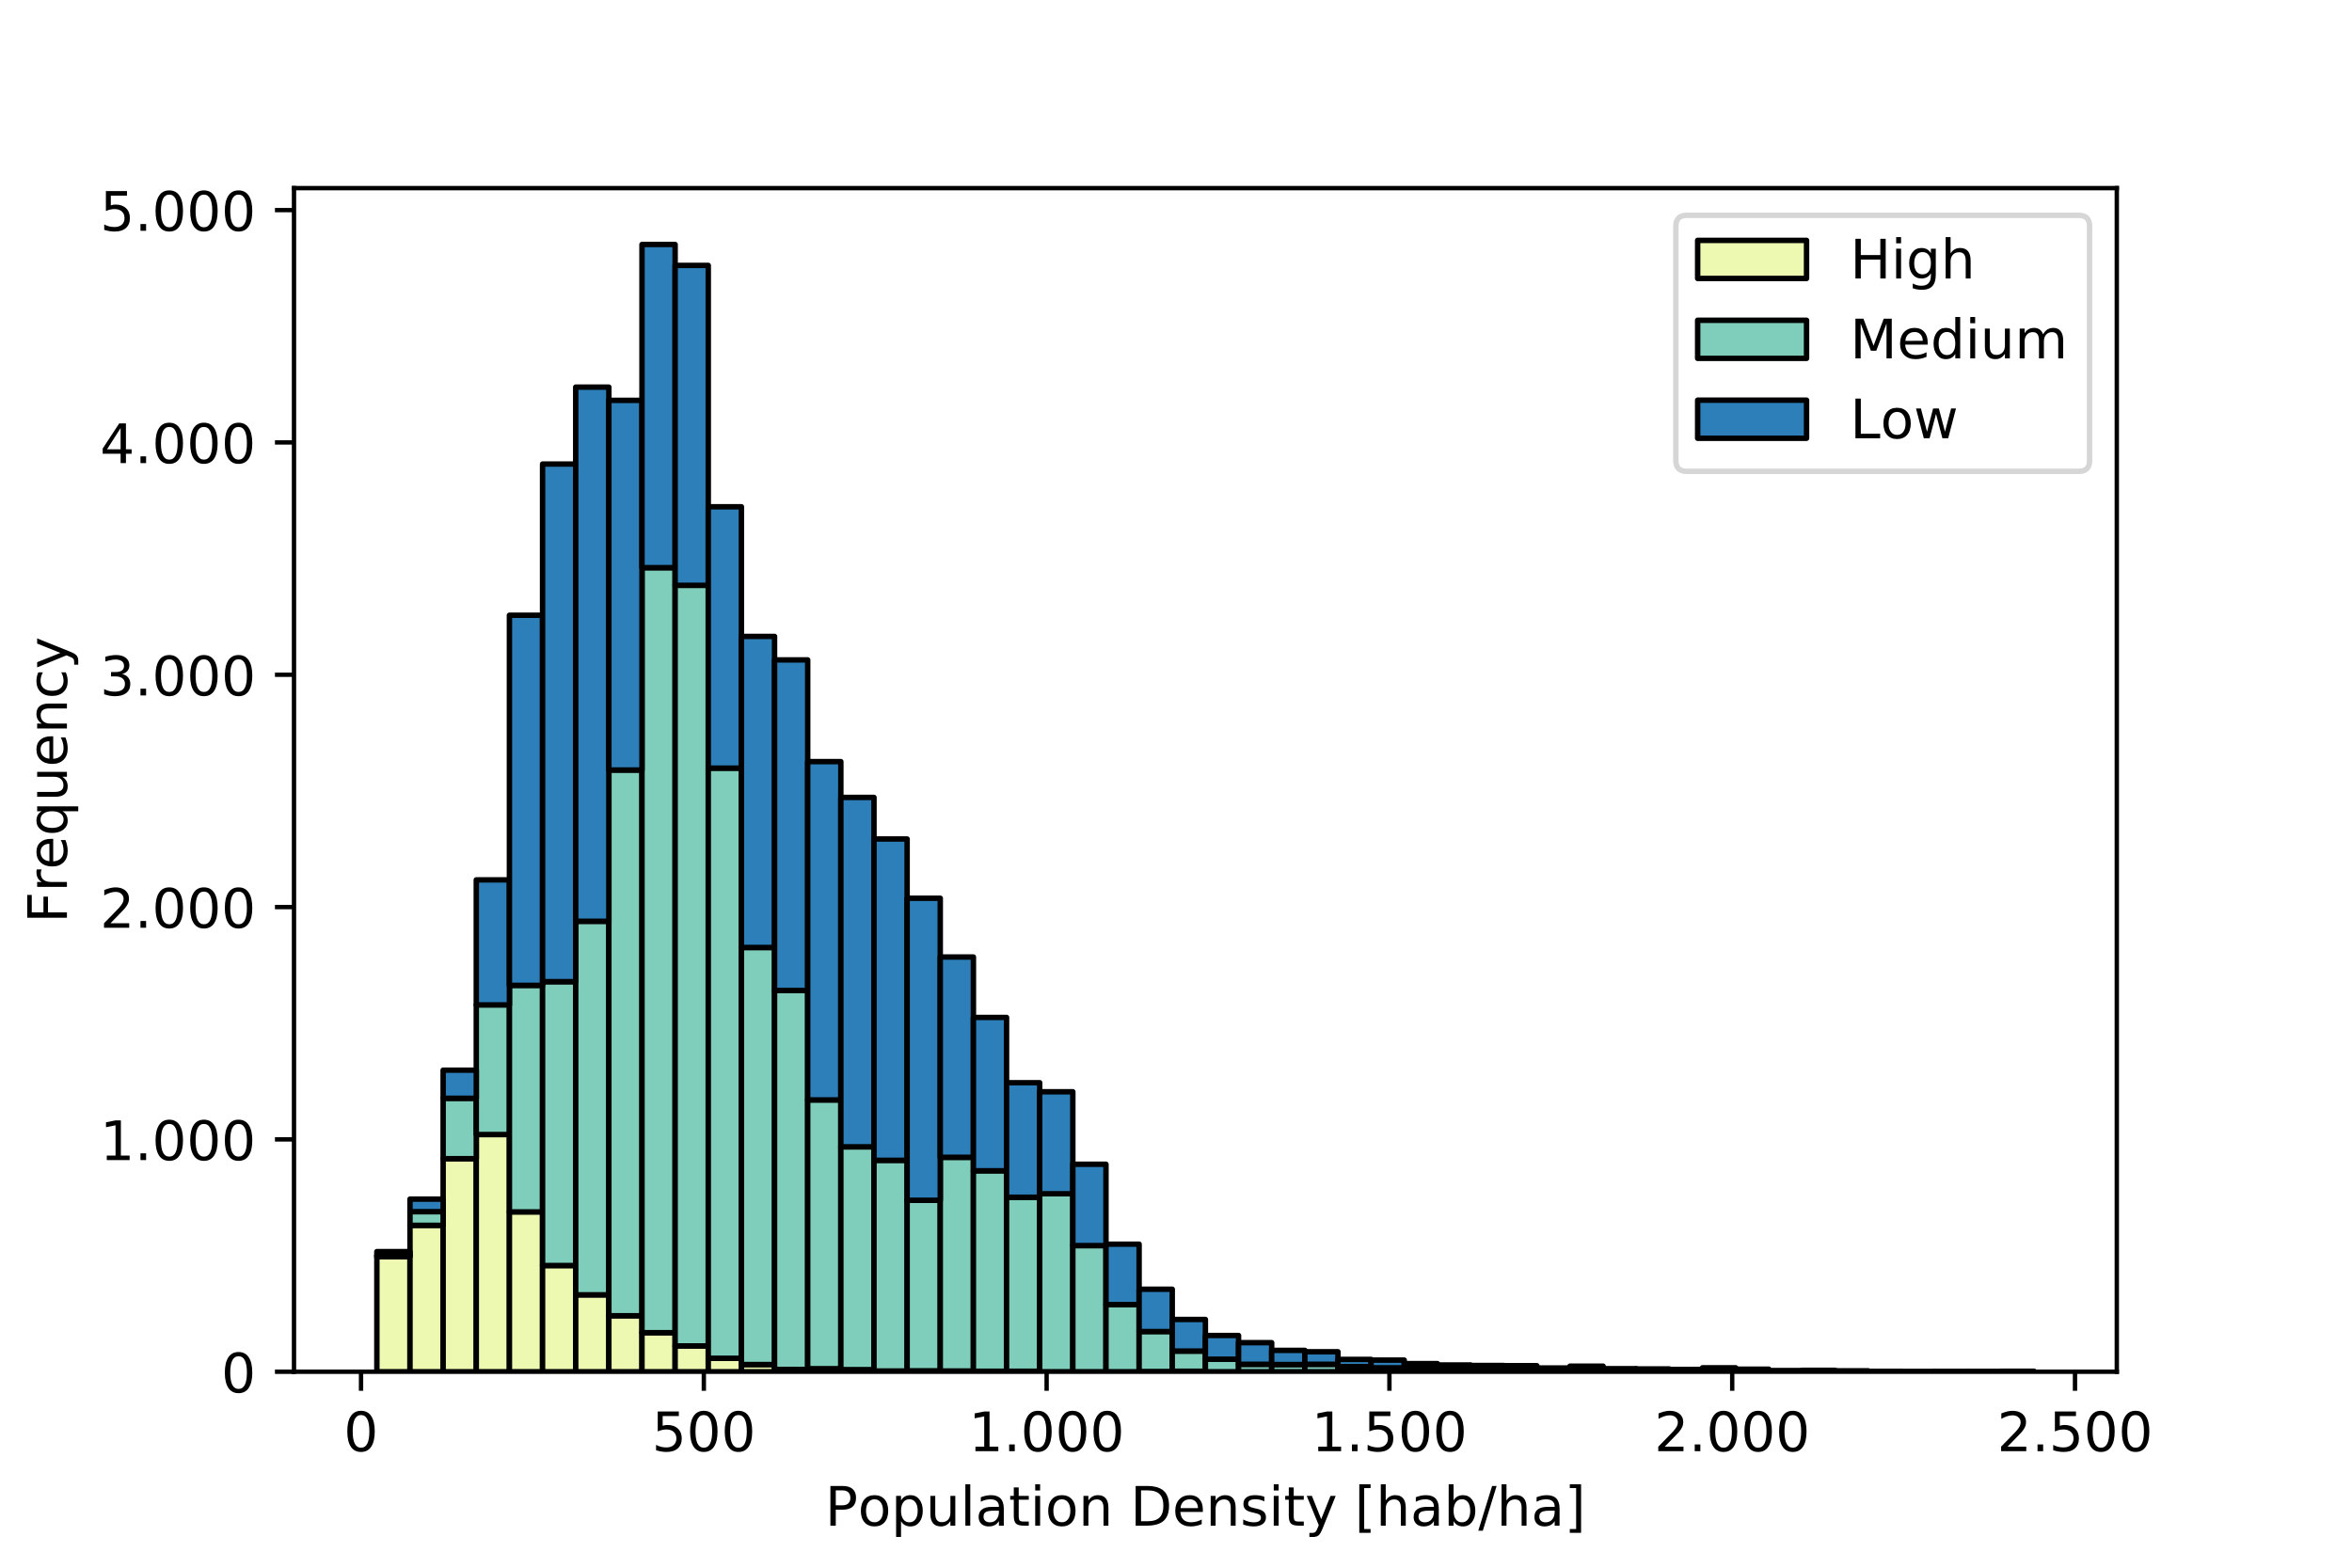 <?xml version="1.0" encoding="utf-8" standalone="no"?>
<!DOCTYPE svg PUBLIC "-//W3C//DTD SVG 1.1//EN"
  "http://www.w3.org/Graphics/SVG/1.1/DTD/svg11.dtd">
<!-- Created with matplotlib (https://matplotlib.org/) -->
<svg height="288pt" version="1.1" viewBox="0 0 432 288" width="432pt" xmlns="http://www.w3.org/2000/svg" xmlns:xlink="http://www.w3.org/1999/xlink">
 <defs>
  <style type="text/css">
*{stroke-linecap:butt;stroke-linejoin:round;}
  </style>
 </defs>
 <g id="figure_1">
  <g id="patch_1">
   <path d="M 0 288 
L 432 288 
L 432 0 
L 0 0 
z
" style="fill:#ffffff;"/>
  </g>
  <g id="axes_1">
   <g id="patch_2">
    <path d="M 54 252 
L 388.8 252 
L 388.8 34.56 
L 54 34.56 
z
" style="fill:#ffffff;"/>
   </g>
   <g id="patch_3">
    <path clip-path="url(#p8cfc60fbd0)" d="M 69.218 252 
L 75.305 252 
L 75.305 230.873 
L 69.218 230.873 
z
" style="fill:#edf8b1;stroke:#000000;stroke-linejoin:miter;"/>
   </g>
   <g id="patch_4">
    <path clip-path="url(#p8cfc60fbd0)" d="M 75.305 252 
L 81.393 252 
L 81.393 225.111 
L 75.305 225.111 
z
" style="fill:#edf8b1;stroke:#000000;stroke-linejoin:miter;"/>
   </g>
   <g id="patch_5">
    <path clip-path="url(#p8cfc60fbd0)" d="M 81.393 252 
L 87.48 252 
L 87.48 212.862 
L 81.393 212.862 
z
" style="fill:#edf8b1;stroke:#000000;stroke-linejoin:miter;"/>
   </g>
   <g id="patch_6">
    <path clip-path="url(#p8cfc60fbd0)" d="M 87.48 252 
L 93.567 252 
L 93.567 208.423 
L 87.48 208.423 
z
" style="fill:#edf8b1;stroke:#000000;stroke-linejoin:miter;"/>
   </g>
   <g id="patch_7">
    <path clip-path="url(#p8cfc60fbd0)" d="M 93.567 252 
L 99.655 252 
L 99.655 222.636 
L 93.567 222.636 
z
" style="fill:#edf8b1;stroke:#000000;stroke-linejoin:miter;"/>
   </g>
   <g id="patch_8">
    <path clip-path="url(#p8cfc60fbd0)" d="M 99.655 252 
L 105.742 252 
L 105.742 232.495 
L 99.655 232.495 
z
" style="fill:#edf8b1;stroke:#000000;stroke-linejoin:miter;"/>
   </g>
   <g id="patch_9">
    <path clip-path="url(#p8cfc60fbd0)" d="M 105.742 252 
L 111.829 252 
L 111.829 237.873 
L 105.742 237.873 
z
" style="fill:#edf8b1;stroke:#000000;stroke-linejoin:miter;"/>
   </g>
   <g id="patch_10">
    <path clip-path="url(#p8cfc60fbd0)" d="M 111.829 252 
L 117.916 252 
L 117.916 241.714 
L 111.829 241.714 
z
" style="fill:#edf8b1;stroke:#000000;stroke-linejoin:miter;"/>
   </g>
   <g id="patch_11">
    <path clip-path="url(#p8cfc60fbd0)" d="M 117.916 252 
L 124.004 252 
L 124.004 244.83 
L 117.916 244.83 
z
" style="fill:#edf8b1;stroke:#000000;stroke-linejoin:miter;"/>
   </g>
   <g id="patch_12">
    <path clip-path="url(#p8cfc60fbd0)" d="M 124.004 252 
L 130.091 252 
L 130.091 247.262 
L 124.004 247.262 
z
" style="fill:#edf8b1;stroke:#000000;stroke-linejoin:miter;"/>
   </g>
   <g id="patch_13">
    <path clip-path="url(#p8cfc60fbd0)" d="M 130.091 252 
L 136.178 252 
L 136.178 249.525 
L 130.091 249.525 
z
" style="fill:#edf8b1;stroke:#000000;stroke-linejoin:miter;"/>
   </g>
   <g id="patch_14">
    <path clip-path="url(#p8cfc60fbd0)" d="M 136.178 252 
L 142.265 252 
L 142.265 250.677 
L 136.178 250.677 
z
" style="fill:#edf8b1;stroke:#000000;stroke-linejoin:miter;"/>
   </g>
   <g id="patch_15">
    <path clip-path="url(#p8cfc60fbd0)" d="M 142.265 252 
L 148.353 252 
L 148.353 251.573 
L 142.265 251.573 
z
" style="fill:#edf8b1;stroke:#000000;stroke-linejoin:miter;"/>
   </g>
   <g id="patch_16">
    <path clip-path="url(#p8cfc60fbd0)" d="M 148.353 252 
L 154.44 252 
L 154.44 251.445 
L 148.353 251.445 
z
" style="fill:#edf8b1;stroke:#000000;stroke-linejoin:miter;"/>
   </g>
   <g id="patch_17">
    <path clip-path="url(#p8cfc60fbd0)" d="M 154.44 252 
L 160.527 252 
L 160.527 251.616 
L 154.44 251.616 
z
" style="fill:#edf8b1;stroke:#000000;stroke-linejoin:miter;"/>
   </g>
   <g id="patch_18">
    <path clip-path="url(#p8cfc60fbd0)" d="M 160.527 252 
L 166.615 252 
L 166.615 251.872 
L 160.527 251.872 
z
" style="fill:#edf8b1;stroke:#000000;stroke-linejoin:miter;"/>
   </g>
   <g id="patch_19">
    <path clip-path="url(#p8cfc60fbd0)" d="M 166.615 252 
L 172.702 252 
L 172.702 251.829 
L 166.615 251.829 
z
" style="fill:#edf8b1;stroke:#000000;stroke-linejoin:miter;"/>
   </g>
   <g id="patch_20">
    <path clip-path="url(#p8cfc60fbd0)" d="M 172.702 252 
L 178.789 252 
L 178.789 251.872 
L 172.702 251.872 
z
" style="fill:#edf8b1;stroke:#000000;stroke-linejoin:miter;"/>
   </g>
   <g id="patch_21">
    <path clip-path="url(#p8cfc60fbd0)" d="M 178.789 252 
L 184.876 252 
L 184.876 251.915 
L 178.789 251.915 
z
" style="fill:#edf8b1;stroke:#000000;stroke-linejoin:miter;"/>
   </g>
   <g id="patch_22">
    <path clip-path="url(#p8cfc60fbd0)" d="M 184.876 252 
L 190.964 252 
L 190.964 251.915 
L 184.876 251.915 
z
" style="fill:#edf8b1;stroke:#000000;stroke-linejoin:miter;"/>
   </g>
   <g id="patch_23">
    <path clip-path="url(#p8cfc60fbd0)" d="M 190.964 252 
L 197.051 252 
L 197.051 252 
L 190.964 252 
z
" style="fill:#edf8b1;stroke:#000000;stroke-linejoin:miter;"/>
   </g>
   <g id="patch_24">
    <path clip-path="url(#p8cfc60fbd0)" d="M 197.051 252 
L 203.138 252 
L 203.138 252 
L 197.051 252 
z
" style="fill:#edf8b1;stroke:#000000;stroke-linejoin:miter;"/>
   </g>
   <g id="patch_25">
    <path clip-path="url(#p8cfc60fbd0)" d="M 203.138 252 
L 209.225 252 
L 209.225 252 
L 203.138 252 
z
" style="fill:#edf8b1;stroke:#000000;stroke-linejoin:miter;"/>
   </g>
   <g id="patch_26">
    <path clip-path="url(#p8cfc60fbd0)" d="M 209.225 252 
L 215.313 252 
L 215.313 251.957 
L 209.225 251.957 
z
" style="fill:#edf8b1;stroke:#000000;stroke-linejoin:miter;"/>
   </g>
   <g id="patch_27">
    <path clip-path="url(#p8cfc60fbd0)" d="M 215.313 252 
L 221.4 252 
L 221.4 251.915 
L 215.313 251.915 
z
" style="fill:#edf8b1;stroke:#000000;stroke-linejoin:miter;"/>
   </g>
   <g id="patch_28">
    <path clip-path="url(#p8cfc60fbd0)" d="M 221.4 252 
L 227.487 252 
L 227.487 252 
L 221.4 252 
z
" style="fill:#edf8b1;stroke:#000000;stroke-linejoin:miter;"/>
   </g>
   <g id="patch_29">
    <path clip-path="url(#p8cfc60fbd0)" d="M 227.487 252 
L 233.575 252 
L 233.575 252 
L 227.487 252 
z
" style="fill:#edf8b1;stroke:#000000;stroke-linejoin:miter;"/>
   </g>
   <g id="patch_30">
    <path clip-path="url(#p8cfc60fbd0)" d="M 233.575 252 
L 239.662 252 
L 239.662 252 
L 233.575 252 
z
" style="fill:#edf8b1;stroke:#000000;stroke-linejoin:miter;"/>
   </g>
   <g id="patch_31">
    <path clip-path="url(#p8cfc60fbd0)" d="M 239.662 252 
L 245.749 252 
L 245.749 252 
L 239.662 252 
z
" style="fill:#edf8b1;stroke:#000000;stroke-linejoin:miter;"/>
   </g>
   <g id="patch_32">
    <path clip-path="url(#p8cfc60fbd0)" d="M 245.749 252 
L 251.836 252 
L 251.836 252 
L 245.749 252 
z
" style="fill:#edf8b1;stroke:#000000;stroke-linejoin:miter;"/>
   </g>
   <g id="patch_33">
    <path clip-path="url(#p8cfc60fbd0)" d="M 251.836 252 
L 257.924 252 
L 257.924 252 
L 251.836 252 
z
" style="fill:#edf8b1;stroke:#000000;stroke-linejoin:miter;"/>
   </g>
   <g id="patch_34">
    <path clip-path="url(#p8cfc60fbd0)" d="M 257.924 252 
L 264.011 252 
L 264.011 252 
L 257.924 252 
z
" style="fill:#edf8b1;stroke:#000000;stroke-linejoin:miter;"/>
   </g>
   <g id="patch_35">
    <path clip-path="url(#p8cfc60fbd0)" d="M 264.011 252 
L 270.098 252 
L 270.098 252 
L 264.011 252 
z
" style="fill:#edf8b1;stroke:#000000;stroke-linejoin:miter;"/>
   </g>
   <g id="patch_36">
    <path clip-path="url(#p8cfc60fbd0)" d="M 270.098 252 
L 276.185 252 
L 276.185 252 
L 270.098 252 
z
" style="fill:#edf8b1;stroke:#000000;stroke-linejoin:miter;"/>
   </g>
   <g id="patch_37">
    <path clip-path="url(#p8cfc60fbd0)" d="M 276.185 252 
L 282.273 252 
L 282.273 252 
L 276.185 252 
z
" style="fill:#edf8b1;stroke:#000000;stroke-linejoin:miter;"/>
   </g>
   <g id="patch_38">
    <path clip-path="url(#p8cfc60fbd0)" d="M 282.273 252 
L 288.36 252 
L 288.36 252 
L 282.273 252 
z
" style="fill:#edf8b1;stroke:#000000;stroke-linejoin:miter;"/>
   </g>
   <g id="patch_39">
    <path clip-path="url(#p8cfc60fbd0)" d="M 288.36 252 
L 294.447 252 
L 294.447 252 
L 288.36 252 
z
" style="fill:#edf8b1;stroke:#000000;stroke-linejoin:miter;"/>
   </g>
   <g id="patch_40">
    <path clip-path="url(#p8cfc60fbd0)" d="M 294.447 252 
L 300.535 252 
L 300.535 252 
L 294.447 252 
z
" style="fill:#edf8b1;stroke:#000000;stroke-linejoin:miter;"/>
   </g>
   <g id="patch_41">
    <path clip-path="url(#p8cfc60fbd0)" d="M 300.535 252 
L 306.622 252 
L 306.622 252 
L 300.535 252 
z
" style="fill:#edf8b1;stroke:#000000;stroke-linejoin:miter;"/>
   </g>
   <g id="patch_42">
    <path clip-path="url(#p8cfc60fbd0)" d="M 306.622 252 
L 312.709 252 
L 312.709 252 
L 306.622 252 
z
" style="fill:#edf8b1;stroke:#000000;stroke-linejoin:miter;"/>
   </g>
   <g id="patch_43">
    <path clip-path="url(#p8cfc60fbd0)" d="M 312.709 252 
L 318.796 252 
L 318.796 252 
L 312.709 252 
z
" style="fill:#edf8b1;stroke:#000000;stroke-linejoin:miter;"/>
   </g>
   <g id="patch_44">
    <path clip-path="url(#p8cfc60fbd0)" d="M 318.796 252 
L 324.884 252 
L 324.884 252 
L 318.796 252 
z
" style="fill:#edf8b1;stroke:#000000;stroke-linejoin:miter;"/>
   </g>
   <g id="patch_45">
    <path clip-path="url(#p8cfc60fbd0)" d="M 324.884 252 
L 330.971 252 
L 330.971 252 
L 324.884 252 
z
" style="fill:#edf8b1;stroke:#000000;stroke-linejoin:miter;"/>
   </g>
   <g id="patch_46">
    <path clip-path="url(#p8cfc60fbd0)" d="M 330.971 252 
L 337.058 252 
L 337.058 252 
L 330.971 252 
z
" style="fill:#edf8b1;stroke:#000000;stroke-linejoin:miter;"/>
   </g>
   <g id="patch_47">
    <path clip-path="url(#p8cfc60fbd0)" d="M 337.058 252 
L 343.145 252 
L 343.145 252 
L 337.058 252 
z
" style="fill:#edf8b1;stroke:#000000;stroke-linejoin:miter;"/>
   </g>
   <g id="patch_48">
    <path clip-path="url(#p8cfc60fbd0)" d="M 343.145 252 
L 349.233 252 
L 349.233 252 
L 343.145 252 
z
" style="fill:#edf8b1;stroke:#000000;stroke-linejoin:miter;"/>
   </g>
   <g id="patch_49">
    <path clip-path="url(#p8cfc60fbd0)" d="M 349.233 252 
L 355.32 252 
L 355.32 252 
L 349.233 252 
z
" style="fill:#edf8b1;stroke:#000000;stroke-linejoin:miter;"/>
   </g>
   <g id="patch_50">
    <path clip-path="url(#p8cfc60fbd0)" d="M 355.32 252 
L 361.407 252 
L 361.407 252 
L 355.32 252 
z
" style="fill:#edf8b1;stroke:#000000;stroke-linejoin:miter;"/>
   </g>
   <g id="patch_51">
    <path clip-path="url(#p8cfc60fbd0)" d="M 361.407 252 
L 367.495 252 
L 367.495 252 
L 361.407 252 
z
" style="fill:#edf8b1;stroke:#000000;stroke-linejoin:miter;"/>
   </g>
   <g id="patch_52">
    <path clip-path="url(#p8cfc60fbd0)" d="M 367.495 252 
L 373.582 252 
L 373.582 252 
L 367.495 252 
z
" style="fill:#edf8b1;stroke:#000000;stroke-linejoin:miter;"/>
   </g>
   <g id="patch_53">
    <path clip-path="url(#p8cfc60fbd0)" d="M 69.218 230.873 
L 75.305 230.873 
L 75.305 230.617 
L 69.218 230.617 
z
" style="fill:#7fcdbb;stroke:#000000;stroke-linejoin:miter;"/>
   </g>
   <g id="patch_54">
    <path clip-path="url(#p8cfc60fbd0)" d="M 75.305 225.111 
L 81.393 225.111 
L 81.393 222.593 
L 75.305 222.593 
z
" style="fill:#7fcdbb;stroke:#000000;stroke-linejoin:miter;"/>
   </g>
   <g id="patch_55">
    <path clip-path="url(#p8cfc60fbd0)" d="M 81.393 212.862 
L 87.48 212.862 
L 87.48 201.765 
L 81.393 201.765 
z
" style="fill:#7fcdbb;stroke:#000000;stroke-linejoin:miter;"/>
   </g>
   <g id="patch_56">
    <path clip-path="url(#p8cfc60fbd0)" d="M 87.48 208.423 
L 93.567 208.423 
L 93.567 184.608 
L 87.48 184.608 
z
" style="fill:#7fcdbb;stroke:#000000;stroke-linejoin:miter;"/>
   </g>
   <g id="patch_57">
    <path clip-path="url(#p8cfc60fbd0)" d="M 93.567 222.636 
L 99.655 222.636 
L 99.655 181.022 
L 93.567 181.022 
z
" style="fill:#7fcdbb;stroke:#000000;stroke-linejoin:miter;"/>
   </g>
   <g id="patch_58">
    <path clip-path="url(#p8cfc60fbd0)" d="M 99.655 232.495 
L 105.742 232.495 
L 105.742 180.339 
L 99.655 180.339 
z
" style="fill:#7fcdbb;stroke:#000000;stroke-linejoin:miter;"/>
   </g>
   <g id="patch_59">
    <path clip-path="url(#p8cfc60fbd0)" d="M 105.742 237.873 
L 111.829 237.873 
L 111.829 169.243 
L 105.742 169.243 
z
" style="fill:#7fcdbb;stroke:#000000;stroke-linejoin:miter;"/>
   </g>
   <g id="patch_60">
    <path clip-path="url(#p8cfc60fbd0)" d="M 111.829 241.714 
L 117.916 241.714 
L 117.916 141.458 
L 111.829 141.458 
z
" style="fill:#7fcdbb;stroke:#000000;stroke-linejoin:miter;"/>
   </g>
   <g id="patch_61">
    <path clip-path="url(#p8cfc60fbd0)" d="M 117.916 244.83 
L 124.004 244.83 
L 124.004 104.283 
L 117.916 104.283 
z
" style="fill:#7fcdbb;stroke:#000000;stroke-linejoin:miter;"/>
   </g>
   <g id="patch_62">
    <path clip-path="url(#p8cfc60fbd0)" d="M 124.004 247.262 
L 130.091 247.262 
L 130.091 107.527 
L 124.004 107.527 
z
" style="fill:#7fcdbb;stroke:#000000;stroke-linejoin:miter;"/>
   </g>
   <g id="patch_63">
    <path clip-path="url(#p8cfc60fbd0)" d="M 130.091 249.525 
L 136.178 249.525 
L 136.178 141.116 
L 130.091 141.116 
z
" style="fill:#7fcdbb;stroke:#000000;stroke-linejoin:miter;"/>
   </g>
   <g id="patch_64">
    <path clip-path="url(#p8cfc60fbd0)" d="M 136.178 250.677 
L 142.265 250.677 
L 142.265 174.065 
L 136.178 174.065 
z
" style="fill:#7fcdbb;stroke:#000000;stroke-linejoin:miter;"/>
   </g>
   <g id="patch_65">
    <path clip-path="url(#p8cfc60fbd0)" d="M 142.265 251.573 
L 148.353 251.573 
L 148.353 181.961 
L 142.265 181.961 
z
" style="fill:#7fcdbb;stroke:#000000;stroke-linejoin:miter;"/>
   </g>
   <g id="patch_66">
    <path clip-path="url(#p8cfc60fbd0)" d="M 148.353 251.445 
L 154.44 251.445 
L 154.44 202.064 
L 148.353 202.064 
z
" style="fill:#7fcdbb;stroke:#000000;stroke-linejoin:miter;"/>
   </g>
   <g id="patch_67">
    <path clip-path="url(#p8cfc60fbd0)" d="M 154.44 251.616 
L 160.527 251.616 
L 160.527 210.685 
L 154.44 210.685 
z
" style="fill:#7fcdbb;stroke:#000000;stroke-linejoin:miter;"/>
   </g>
   <g id="patch_68">
    <path clip-path="url(#p8cfc60fbd0)" d="M 160.527 251.872 
L 166.615 251.872 
L 166.615 213.161 
L 160.527 213.161 
z
" style="fill:#7fcdbb;stroke:#000000;stroke-linejoin:miter;"/>
   </g>
   <g id="patch_69">
    <path clip-path="url(#p8cfc60fbd0)" d="M 166.615 251.829 
L 172.702 251.829 
L 172.702 220.502 
L 166.615 220.502 
z
" style="fill:#7fcdbb;stroke:#000000;stroke-linejoin:miter;"/>
   </g>
   <g id="patch_70">
    <path clip-path="url(#p8cfc60fbd0)" d="M 172.702 251.872 
L 178.789 251.872 
L 178.789 212.606 
L 172.702 212.606 
z
" style="fill:#7fcdbb;stroke:#000000;stroke-linejoin:miter;"/>
   </g>
   <g id="patch_71">
    <path clip-path="url(#p8cfc60fbd0)" d="M 178.789 251.915 
L 184.876 251.915 
L 184.876 215.081 
L 178.789 215.081 
z
" style="fill:#7fcdbb;stroke:#000000;stroke-linejoin:miter;"/>
   </g>
   <g id="patch_72">
    <path clip-path="url(#p8cfc60fbd0)" d="M 184.876 251.915 
L 190.964 251.915 
L 190.964 219.947 
L 184.876 219.947 
z
" style="fill:#7fcdbb;stroke:#000000;stroke-linejoin:miter;"/>
   </g>
   <g id="patch_73">
    <path clip-path="url(#p8cfc60fbd0)" d="M 190.964 252 
L 197.051 252 
L 197.051 219.307 
L 190.964 219.307 
z
" style="fill:#7fcdbb;stroke:#000000;stroke-linejoin:miter;"/>
   </g>
   <g id="patch_74">
    <path clip-path="url(#p8cfc60fbd0)" d="M 197.051 252 
L 203.138 252 
L 203.138 228.824 
L 197.051 228.824 
z
" style="fill:#7fcdbb;stroke:#000000;stroke-linejoin:miter;"/>
   </g>
   <g id="patch_75">
    <path clip-path="url(#p8cfc60fbd0)" d="M 203.138 252 
L 209.225 252 
L 209.225 239.665 
L 203.138 239.665 
z
" style="fill:#7fcdbb;stroke:#000000;stroke-linejoin:miter;"/>
   </g>
   <g id="patch_76">
    <path clip-path="url(#p8cfc60fbd0)" d="M 209.225 251.957 
L 215.313 251.957 
L 215.313 244.616 
L 209.225 244.616 
z
" style="fill:#7fcdbb;stroke:#000000;stroke-linejoin:miter;"/>
   </g>
   <g id="patch_77">
    <path clip-path="url(#p8cfc60fbd0)" d="M 215.313 251.915 
L 221.4 251.915 
L 221.4 248.201 
L 215.313 248.201 
z
" style="fill:#7fcdbb;stroke:#000000;stroke-linejoin:miter;"/>
   </g>
   <g id="patch_78">
    <path clip-path="url(#p8cfc60fbd0)" d="M 221.4 252 
L 227.487 252 
L 227.487 249.695 
L 221.4 249.695 
z
" style="fill:#7fcdbb;stroke:#000000;stroke-linejoin:miter;"/>
   </g>
   <g id="patch_79">
    <path clip-path="url(#p8cfc60fbd0)" d="M 227.487 252 
L 233.575 252 
L 233.575 250.634 
L 227.487 250.634 
z
" style="fill:#7fcdbb;stroke:#000000;stroke-linejoin:miter;"/>
   </g>
   <g id="patch_80">
    <path clip-path="url(#p8cfc60fbd0)" d="M 233.575 252 
L 239.662 252 
L 239.662 250.677 
L 233.575 250.677 
z
" style="fill:#7fcdbb;stroke:#000000;stroke-linejoin:miter;"/>
   </g>
   <g id="patch_81">
    <path clip-path="url(#p8cfc60fbd0)" d="M 239.662 252 
L 245.749 252 
L 245.749 250.634 
L 239.662 250.634 
z
" style="fill:#7fcdbb;stroke:#000000;stroke-linejoin:miter;"/>
   </g>
   <g id="patch_82">
    <path clip-path="url(#p8cfc60fbd0)" d="M 245.749 252 
L 251.836 252 
L 251.836 251.061 
L 245.749 251.061 
z
" style="fill:#7fcdbb;stroke:#000000;stroke-linejoin:miter;"/>
   </g>
   <g id="patch_83">
    <path clip-path="url(#p8cfc60fbd0)" d="M 251.836 252 
L 257.924 252 
L 257.924 251.274 
L 251.836 251.274 
z
" style="fill:#7fcdbb;stroke:#000000;stroke-linejoin:miter;"/>
   </g>
   <g id="patch_84">
    <path clip-path="url(#p8cfc60fbd0)" d="M 257.924 252 
L 264.011 252 
L 264.011 251.488 
L 257.924 251.488 
z
" style="fill:#7fcdbb;stroke:#000000;stroke-linejoin:miter;"/>
   </g>
   <g id="patch_85">
    <path clip-path="url(#p8cfc60fbd0)" d="M 264.011 252 
L 270.098 252 
L 270.098 251.531 
L 264.011 251.531 
z
" style="fill:#7fcdbb;stroke:#000000;stroke-linejoin:miter;"/>
   </g>
   <g id="patch_86">
    <path clip-path="url(#p8cfc60fbd0)" d="M 270.098 252 
L 276.185 252 
L 276.185 251.701 
L 270.098 251.701 
z
" style="fill:#7fcdbb;stroke:#000000;stroke-linejoin:miter;"/>
   </g>
   <g id="patch_87">
    <path clip-path="url(#p8cfc60fbd0)" d="M 276.185 252 
L 282.273 252 
L 282.273 251.659 
L 276.185 251.659 
z
" style="fill:#7fcdbb;stroke:#000000;stroke-linejoin:miter;"/>
   </g>
   <g id="patch_88">
    <path clip-path="url(#p8cfc60fbd0)" d="M 282.273 252 
L 288.36 252 
L 288.36 251.701 
L 282.273 251.701 
z
" style="fill:#7fcdbb;stroke:#000000;stroke-linejoin:miter;"/>
   </g>
   <g id="patch_89">
    <path clip-path="url(#p8cfc60fbd0)" d="M 288.36 252 
L 294.447 252 
L 294.447 251.573 
L 288.36 251.573 
z
" style="fill:#7fcdbb;stroke:#000000;stroke-linejoin:miter;"/>
   </g>
   <g id="patch_90">
    <path clip-path="url(#p8cfc60fbd0)" d="M 294.447 252 
L 300.535 252 
L 300.535 251.872 
L 294.447 251.872 
z
" style="fill:#7fcdbb;stroke:#000000;stroke-linejoin:miter;"/>
   </g>
   <g id="patch_91">
    <path clip-path="url(#p8cfc60fbd0)" d="M 300.535 252 
L 306.622 252 
L 306.622 251.829 
L 300.535 251.829 
z
" style="fill:#7fcdbb;stroke:#000000;stroke-linejoin:miter;"/>
   </g>
   <g id="patch_92">
    <path clip-path="url(#p8cfc60fbd0)" d="M 306.622 252 
L 312.709 252 
L 312.709 252 
L 306.622 252 
z
" style="fill:#7fcdbb;stroke:#000000;stroke-linejoin:miter;"/>
   </g>
   <g id="patch_93">
    <path clip-path="url(#p8cfc60fbd0)" d="M 312.709 252 
L 318.796 252 
L 318.796 251.872 
L 312.709 251.872 
z
" style="fill:#7fcdbb;stroke:#000000;stroke-linejoin:miter;"/>
   </g>
   <g id="patch_94">
    <path clip-path="url(#p8cfc60fbd0)" d="M 318.796 252 
L 324.884 252 
L 324.884 251.957 
L 318.796 251.957 
z
" style="fill:#7fcdbb;stroke:#000000;stroke-linejoin:miter;"/>
   </g>
   <g id="patch_95">
    <path clip-path="url(#p8cfc60fbd0)" d="M 324.884 252 
L 330.971 252 
L 330.971 251.957 
L 324.884 251.957 
z
" style="fill:#7fcdbb;stroke:#000000;stroke-linejoin:miter;"/>
   </g>
   <g id="patch_96">
    <path clip-path="url(#p8cfc60fbd0)" d="M 330.971 252 
L 337.058 252 
L 337.058 251.957 
L 330.971 251.957 
z
" style="fill:#7fcdbb;stroke:#000000;stroke-linejoin:miter;"/>
   </g>
   <g id="patch_97">
    <path clip-path="url(#p8cfc60fbd0)" d="M 337.058 252 
L 343.145 252 
L 343.145 252 
L 337.058 252 
z
" style="fill:#7fcdbb;stroke:#000000;stroke-linejoin:miter;"/>
   </g>
   <g id="patch_98">
    <path clip-path="url(#p8cfc60fbd0)" d="M 343.145 252 
L 349.233 252 
L 349.233 251.957 
L 343.145 251.957 
z
" style="fill:#7fcdbb;stroke:#000000;stroke-linejoin:miter;"/>
   </g>
   <g id="patch_99">
    <path clip-path="url(#p8cfc60fbd0)" d="M 349.233 252 
L 355.32 252 
L 355.32 252 
L 349.233 252 
z
" style="fill:#7fcdbb;stroke:#000000;stroke-linejoin:miter;"/>
   </g>
   <g id="patch_100">
    <path clip-path="url(#p8cfc60fbd0)" d="M 355.32 252 
L 361.407 252 
L 361.407 252 
L 355.32 252 
z
" style="fill:#7fcdbb;stroke:#000000;stroke-linejoin:miter;"/>
   </g>
   <g id="patch_101">
    <path clip-path="url(#p8cfc60fbd0)" d="M 361.407 252 
L 367.495 252 
L 367.495 252 
L 361.407 252 
z
" style="fill:#7fcdbb;stroke:#000000;stroke-linejoin:miter;"/>
   </g>
   <g id="patch_102">
    <path clip-path="url(#p8cfc60fbd0)" d="M 367.495 252 
L 373.582 252 
L 373.582 252 
L 367.495 252 
z
" style="fill:#7fcdbb;stroke:#000000;stroke-linejoin:miter;"/>
   </g>
   <g id="patch_103">
    <path clip-path="url(#p8cfc60fbd0)" d="M 69.218 230.617 
L 75.305 230.617 
L 75.305 229.934 
L 69.218 229.934 
z
" style="fill:#2c7fb8;stroke:#000000;stroke-linejoin:miter;"/>
   </g>
   <g id="patch_104">
    <path clip-path="url(#p8cfc60fbd0)" d="M 75.305 222.593 
L 81.393 222.593 
L 81.393 220.288 
L 75.305 220.288 
z
" style="fill:#2c7fb8;stroke:#000000;stroke-linejoin:miter;"/>
   </g>
   <g id="patch_105">
    <path clip-path="url(#p8cfc60fbd0)" d="M 81.393 201.765 
L 87.48 201.765 
L 87.48 196.601 
L 81.393 196.601 
z
" style="fill:#2c7fb8;stroke:#000000;stroke-linejoin:miter;"/>
   </g>
   <g id="patch_106">
    <path clip-path="url(#p8cfc60fbd0)" d="M 87.48 184.608 
L 93.567 184.608 
L 93.567 161.645 
L 87.48 161.645 
z
" style="fill:#2c7fb8;stroke:#000000;stroke-linejoin:miter;"/>
   </g>
   <g id="patch_107">
    <path clip-path="url(#p8cfc60fbd0)" d="M 93.567 181.022 
L 99.655 181.022 
L 99.655 113.032 
L 93.567 113.032 
z
" style="fill:#2c7fb8;stroke:#000000;stroke-linejoin:miter;"/>
   </g>
   <g id="patch_108">
    <path clip-path="url(#p8cfc60fbd0)" d="M 99.655 180.339 
L 105.742 180.339 
L 105.742 85.247 
L 99.655 85.247 
z
" style="fill:#2c7fb8;stroke:#000000;stroke-linejoin:miter;"/>
   </g>
   <g id="patch_109">
    <path clip-path="url(#p8cfc60fbd0)" d="M 105.742 169.243 
L 111.829 169.243 
L 111.829 71.12 
L 105.742 71.12 
z
" style="fill:#2c7fb8;stroke:#000000;stroke-linejoin:miter;"/>
   </g>
   <g id="patch_110">
    <path clip-path="url(#p8cfc60fbd0)" d="M 111.829 141.458 
L 117.916 141.458 
L 117.916 73.553 
L 111.829 73.553 
z
" style="fill:#2c7fb8;stroke:#000000;stroke-linejoin:miter;"/>
   </g>
   <g id="patch_111">
    <path clip-path="url(#p8cfc60fbd0)" d="M 117.916 104.283 
L 124.004 104.283 
L 124.004 44.914 
L 117.916 44.914 
z
" style="fill:#2c7fb8;stroke:#000000;stroke-linejoin:miter;"/>
   </g>
   <g id="patch_112">
    <path clip-path="url(#p8cfc60fbd0)" d="M 124.004 107.527 
L 130.091 107.527 
L 130.091 48.756 
L 124.004 48.756 
z
" style="fill:#2c7fb8;stroke:#000000;stroke-linejoin:miter;"/>
   </g>
   <g id="patch_113">
    <path clip-path="url(#p8cfc60fbd0)" d="M 130.091 141.116 
L 136.178 141.116 
L 136.178 93.101 
L 130.091 93.101 
z
" style="fill:#2c7fb8;stroke:#000000;stroke-linejoin:miter;"/>
   </g>
   <g id="patch_114">
    <path clip-path="url(#p8cfc60fbd0)" d="M 136.178 174.065 
L 142.265 174.065 
L 142.265 116.916 
L 136.178 116.916 
z
" style="fill:#2c7fb8;stroke:#000000;stroke-linejoin:miter;"/>
   </g>
   <g id="patch_115">
    <path clip-path="url(#p8cfc60fbd0)" d="M 142.265 181.961 
L 148.353 181.961 
L 148.353 121.227 
L 142.265 121.227 
z
" style="fill:#2c7fb8;stroke:#000000;stroke-linejoin:miter;"/>
   </g>
   <g id="patch_116">
    <path clip-path="url(#p8cfc60fbd0)" d="M 148.353 202.064 
L 154.44 202.064 
L 154.44 139.921 
L 148.353 139.921 
z
" style="fill:#2c7fb8;stroke:#000000;stroke-linejoin:miter;"/>
   </g>
   <g id="patch_117">
    <path clip-path="url(#p8cfc60fbd0)" d="M 154.44 210.685 
L 160.527 210.685 
L 160.527 146.494 
L 154.44 146.494 
z
" style="fill:#2c7fb8;stroke:#000000;stroke-linejoin:miter;"/>
   </g>
   <g id="patch_118">
    <path clip-path="url(#p8cfc60fbd0)" d="M 160.527 213.161 
L 166.615 213.161 
L 166.615 154.134 
L 160.527 154.134 
z
" style="fill:#2c7fb8;stroke:#000000;stroke-linejoin:miter;"/>
   </g>
   <g id="patch_119">
    <path clip-path="url(#p8cfc60fbd0)" d="M 166.615 220.502 
L 172.702 220.502 
L 172.702 165.017 
L 166.615 165.017 
z
" style="fill:#2c7fb8;stroke:#000000;stroke-linejoin:miter;"/>
   </g>
   <g id="patch_120">
    <path clip-path="url(#p8cfc60fbd0)" d="M 172.702 212.606 
L 178.789 212.606 
L 178.789 175.815 
L 172.702 175.815 
z
" style="fill:#2c7fb8;stroke:#000000;stroke-linejoin:miter;"/>
   </g>
   <g id="patch_121">
    <path clip-path="url(#p8cfc60fbd0)" d="M 178.789 215.081 
L 184.876 215.081 
L 184.876 186.912 
L 178.789 186.912 
z
" style="fill:#2c7fb8;stroke:#000000;stroke-linejoin:miter;"/>
   </g>
   <g id="patch_122">
    <path clip-path="url(#p8cfc60fbd0)" d="M 184.876 219.947 
L 190.964 219.947 
L 190.964 198.905 
L 184.876 198.905 
z
" style="fill:#2c7fb8;stroke:#000000;stroke-linejoin:miter;"/>
   </g>
   <g id="patch_123">
    <path clip-path="url(#p8cfc60fbd0)" d="M 190.964 219.307 
L 197.051 219.307 
L 197.051 200.57 
L 190.964 200.57 
z
" style="fill:#2c7fb8;stroke:#000000;stroke-linejoin:miter;"/>
   </g>
   <g id="patch_124">
    <path clip-path="url(#p8cfc60fbd0)" d="M 197.051 228.824 
L 203.138 228.824 
L 203.138 213.886 
L 197.051 213.886 
z
" style="fill:#2c7fb8;stroke:#000000;stroke-linejoin:miter;"/>
   </g>
   <g id="patch_125">
    <path clip-path="url(#p8cfc60fbd0)" d="M 203.138 239.665 
L 209.225 239.665 
L 209.225 228.568 
L 203.138 228.568 
z
" style="fill:#2c7fb8;stroke:#000000;stroke-linejoin:miter;"/>
   </g>
   <g id="patch_126">
    <path clip-path="url(#p8cfc60fbd0)" d="M 209.225 244.616 
L 215.313 244.616 
L 215.313 236.848 
L 209.225 236.848 
z
" style="fill:#2c7fb8;stroke:#000000;stroke-linejoin:miter;"/>
   </g>
   <g id="patch_127">
    <path clip-path="url(#p8cfc60fbd0)" d="M 215.313 248.201 
L 221.4 248.201 
L 221.4 242.397 
L 215.313 242.397 
z
" style="fill:#2c7fb8;stroke:#000000;stroke-linejoin:miter;"/>
   </g>
   <g id="patch_128">
    <path clip-path="url(#p8cfc60fbd0)" d="M 221.4 249.695 
L 227.487 249.695 
L 227.487 245.342 
L 221.4 245.342 
z
" style="fill:#2c7fb8;stroke:#000000;stroke-linejoin:miter;"/>
   </g>
   <g id="patch_129">
    <path clip-path="url(#p8cfc60fbd0)" d="M 227.487 250.634 
L 233.575 250.634 
L 233.575 246.665 
L 227.487 246.665 
z
" style="fill:#2c7fb8;stroke:#000000;stroke-linejoin:miter;"/>
   </g>
   <g id="patch_130">
    <path clip-path="url(#p8cfc60fbd0)" d="M 233.575 250.677 
L 239.662 250.677 
L 239.662 248.073 
L 233.575 248.073 
z
" style="fill:#2c7fb8;stroke:#000000;stroke-linejoin:miter;"/>
   </g>
   <g id="patch_131">
    <path clip-path="url(#p8cfc60fbd0)" d="M 239.662 250.634 
L 245.749 250.634 
L 245.749 248.329 
L 239.662 248.329 
z
" style="fill:#2c7fb8;stroke:#000000;stroke-linejoin:miter;"/>
   </g>
   <g id="patch_132">
    <path clip-path="url(#p8cfc60fbd0)" d="M 245.749 251.061 
L 251.836 251.061 
L 251.836 249.738 
L 245.749 249.738 
z
" style="fill:#2c7fb8;stroke:#000000;stroke-linejoin:miter;"/>
   </g>
   <g id="patch_133">
    <path clip-path="url(#p8cfc60fbd0)" d="M 251.836 251.274 
L 257.924 251.274 
L 257.924 249.866 
L 251.836 249.866 
z
" style="fill:#2c7fb8;stroke:#000000;stroke-linejoin:miter;"/>
   </g>
   <g id="patch_134">
    <path clip-path="url(#p8cfc60fbd0)" d="M 257.924 251.488 
L 264.011 251.488 
L 264.011 250.506 
L 257.924 250.506 
z
" style="fill:#2c7fb8;stroke:#000000;stroke-linejoin:miter;"/>
   </g>
   <g id="patch_135">
    <path clip-path="url(#p8cfc60fbd0)" d="M 264.011 251.531 
L 270.098 251.531 
L 270.098 250.762 
L 264.011 250.762 
z
" style="fill:#2c7fb8;stroke:#000000;stroke-linejoin:miter;"/>
   </g>
   <g id="patch_136">
    <path clip-path="url(#p8cfc60fbd0)" d="M 270.098 251.701 
L 276.185 251.701 
L 276.185 250.848 
L 270.098 250.848 
z
" style="fill:#2c7fb8;stroke:#000000;stroke-linejoin:miter;"/>
   </g>
   <g id="patch_137">
    <path clip-path="url(#p8cfc60fbd0)" d="M 276.185 251.659 
L 282.273 251.659 
L 282.273 250.89 
L 276.185 250.89 
z
" style="fill:#2c7fb8;stroke:#000000;stroke-linejoin:miter;"/>
   </g>
   <g id="patch_138">
    <path clip-path="url(#p8cfc60fbd0)" d="M 282.273 251.701 
L 288.36 251.701 
L 288.36 251.317 
L 282.273 251.317 
z
" style="fill:#2c7fb8;stroke:#000000;stroke-linejoin:miter;"/>
   </g>
   <g id="patch_139">
    <path clip-path="url(#p8cfc60fbd0)" d="M 288.36 251.573 
L 294.447 251.573 
L 294.447 250.976 
L 288.36 250.976 
z
" style="fill:#2c7fb8;stroke:#000000;stroke-linejoin:miter;"/>
   </g>
   <g id="patch_140">
    <path clip-path="url(#p8cfc60fbd0)" d="M 294.447 251.872 
L 300.535 251.872 
L 300.535 251.445 
L 294.447 251.445 
z
" style="fill:#2c7fb8;stroke:#000000;stroke-linejoin:miter;"/>
   </g>
   <g id="patch_141">
    <path clip-path="url(#p8cfc60fbd0)" d="M 300.535 251.829 
L 306.622 251.829 
L 306.622 251.488 
L 300.535 251.488 
z
" style="fill:#2c7fb8;stroke:#000000;stroke-linejoin:miter;"/>
   </g>
   <g id="patch_142">
    <path clip-path="url(#p8cfc60fbd0)" d="M 306.622 252 
L 312.709 252 
L 312.709 251.573 
L 306.622 251.573 
z
" style="fill:#2c7fb8;stroke:#000000;stroke-linejoin:miter;"/>
   </g>
   <g id="patch_143">
    <path clip-path="url(#p8cfc60fbd0)" d="M 312.709 251.872 
L 318.796 251.872 
L 318.796 251.274 
L 312.709 251.274 
z
" style="fill:#2c7fb8;stroke:#000000;stroke-linejoin:miter;"/>
   </g>
   <g id="patch_144">
    <path clip-path="url(#p8cfc60fbd0)" d="M 318.796 251.957 
L 324.884 251.957 
L 324.884 251.531 
L 318.796 251.531 
z
" style="fill:#2c7fb8;stroke:#000000;stroke-linejoin:miter;"/>
   </g>
   <g id="patch_145">
    <path clip-path="url(#p8cfc60fbd0)" d="M 324.884 251.957 
L 330.971 251.957 
L 330.971 251.787 
L 324.884 251.787 
z
" style="fill:#2c7fb8;stroke:#000000;stroke-linejoin:miter;"/>
   </g>
   <g id="patch_146">
    <path clip-path="url(#p8cfc60fbd0)" d="M 330.971 251.957 
L 337.058 251.957 
L 337.058 251.744 
L 330.971 251.744 
z
" style="fill:#2c7fb8;stroke:#000000;stroke-linejoin:miter;"/>
   </g>
   <g id="patch_147">
    <path clip-path="url(#p8cfc60fbd0)" d="M 337.058 252 
L 343.145 252 
L 343.145 251.829 
L 337.058 251.829 
z
" style="fill:#2c7fb8;stroke:#000000;stroke-linejoin:miter;"/>
   </g>
   <g id="patch_148">
    <path clip-path="url(#p8cfc60fbd0)" d="M 343.145 251.957 
L 349.233 251.957 
L 349.233 251.957 
L 343.145 251.957 
z
" style="fill:#2c7fb8;stroke:#000000;stroke-linejoin:miter;"/>
   </g>
   <g id="patch_149">
    <path clip-path="url(#p8cfc60fbd0)" d="M 349.233 252 
L 355.32 252 
L 355.32 252 
L 349.233 252 
z
" style="fill:#2c7fb8;stroke:#000000;stroke-linejoin:miter;"/>
   </g>
   <g id="patch_150">
    <path clip-path="url(#p8cfc60fbd0)" d="M 355.32 252 
L 361.407 252 
L 361.407 251.957 
L 355.32 251.957 
z
" style="fill:#2c7fb8;stroke:#000000;stroke-linejoin:miter;"/>
   </g>
   <g id="patch_151">
    <path clip-path="url(#p8cfc60fbd0)" d="M 361.407 252 
L 367.495 252 
L 367.495 251.957 
L 361.407 251.957 
z
" style="fill:#2c7fb8;stroke:#000000;stroke-linejoin:miter;"/>
   </g>
   <g id="patch_152">
    <path clip-path="url(#p8cfc60fbd0)" d="M 367.495 252 
L 373.582 252 
L 373.582 251.915 
L 367.495 251.915 
z
" style="fill:#2c7fb8;stroke:#000000;stroke-linejoin:miter;"/>
   </g>
   <g id="matplotlib.axis_1">
    <g id="xtick_1">
     <g id="line2d_1">
      <defs>
       <path d="M 0 0 
L 0 3.5 
" id="m66280f902b" style="stroke:#000000;stroke-width:0.8;"/>
      </defs>
      <g>
       <use style="stroke:#000000;stroke-width:0.8;" x="66.313" xlink:href="#m66280f902b" y="252"/>
      </g>
     </g>
     <g id="text_1">
      <!-- 0 -->
      <defs>
       <path d="M 31.781 66.406 
Q 24.172 66.406 20.328 58.906 
Q 16.5 51.422 16.5 36.375 
Q 16.5 21.391 20.328 13.891 
Q 24.172 6.391 31.781 6.391 
Q 39.453 6.391 43.281 13.891 
Q 47.125 21.391 47.125 36.375 
Q 47.125 51.422 43.281 58.906 
Q 39.453 66.406 31.781 66.406 
z
M 31.781 74.219 
Q 44.047 74.219 50.516 64.516 
Q 56.984 54.828 56.984 36.375 
Q 56.984 17.969 50.516 8.266 
Q 44.047 -1.422 31.781 -1.422 
Q 19.531 -1.422 13.062 8.266 
Q 6.594 17.969 6.594 36.375 
Q 6.594 54.828 13.062 64.516 
Q 19.531 74.219 31.781 74.219 
z
" id="DejaVuSans-48"/>
      </defs>
      <g transform="translate(63.131 266.598)scale(0.1 -0.1)">
       <use xlink:href="#DejaVuSans-48"/>
      </g>
     </g>
    </g>
    <g id="xtick_2">
     <g id="line2d_2">
      <g>
       <use style="stroke:#000000;stroke-width:0.8;" x="129.275" xlink:href="#m66280f902b" y="252"/>
      </g>
     </g>
     <g id="text_2">
      <!-- 500 -->
      <defs>
       <path d="M 10.797 72.906 
L 49.516 72.906 
L 49.516 64.594 
L 19.828 64.594 
L 19.828 46.734 
Q 21.969 47.469 24.109 47.828 
Q 26.266 48.188 28.422 48.188 
Q 40.625 48.188 47.75 41.5 
Q 54.891 34.812 54.891 23.391 
Q 54.891 11.625 47.562 5.094 
Q 40.234 -1.422 26.906 -1.422 
Q 22.312 -1.422 17.547 -0.641 
Q 12.797 0.141 7.719 1.703 
L 7.719 11.625 
Q 12.109 9.234 16.797 8.062 
Q 21.484 6.891 26.703 6.891 
Q 35.156 6.891 40.078 11.328 
Q 45.016 15.766 45.016 23.391 
Q 45.016 31 40.078 35.438 
Q 35.156 39.891 26.703 39.891 
Q 22.75 39.891 18.812 39.016 
Q 14.891 38.141 10.797 36.281 
z
" id="DejaVuSans-53"/>
      </defs>
      <g transform="translate(119.731 266.598)scale(0.1 -0.1)">
       <use xlink:href="#DejaVuSans-53"/>
       <use x="63.623" xlink:href="#DejaVuSans-48"/>
       <use x="127.246" xlink:href="#DejaVuSans-48"/>
      </g>
     </g>
    </g>
    <g id="xtick_3">
     <g id="line2d_3">
      <g>
       <use style="stroke:#000000;stroke-width:0.8;" x="192.237" xlink:href="#m66280f902b" y="252"/>
      </g>
     </g>
     <g id="text_3">
      <!-- 1.000 -->
      <defs>
       <path d="M 12.406 8.297 
L 28.516 8.297 
L 28.516 63.922 
L 10.984 60.406 
L 10.984 69.391 
L 28.422 72.906 
L 38.281 72.906 
L 38.281 8.297 
L 54.391 8.297 
L 54.391 0 
L 12.406 0 
z
" id="DejaVuSans-49"/>
       <path d="M 10.688 12.406 
L 21 12.406 
L 21 0 
L 10.688 0 
z
" id="DejaVuSans-46"/>
      </defs>
      <g transform="translate(177.923 266.598)scale(0.1 -0.1)">
       <use xlink:href="#DejaVuSans-49"/>
       <use x="63.623" xlink:href="#DejaVuSans-46"/>
       <use x="95.41" xlink:href="#DejaVuSans-48"/>
       <use x="159.033" xlink:href="#DejaVuSans-48"/>
       <use x="222.656" xlink:href="#DejaVuSans-48"/>
      </g>
     </g>
    </g>
    <g id="xtick_4">
     <g id="line2d_4">
      <g>
       <use style="stroke:#000000;stroke-width:0.8;" x="255.199" xlink:href="#m66280f902b" y="252"/>
      </g>
     </g>
     <g id="text_4">
      <!-- 1.500 -->
      <g transform="translate(240.885 266.598)scale(0.1 -0.1)">
       <use xlink:href="#DejaVuSans-49"/>
       <use x="63.623" xlink:href="#DejaVuSans-46"/>
       <use x="95.41" xlink:href="#DejaVuSans-53"/>
       <use x="159.033" xlink:href="#DejaVuSans-48"/>
       <use x="222.656" xlink:href="#DejaVuSans-48"/>
      </g>
     </g>
    </g>
    <g id="xtick_5">
     <g id="line2d_5">
      <g>
       <use style="stroke:#000000;stroke-width:0.8;" x="318.161" xlink:href="#m66280f902b" y="252"/>
      </g>
     </g>
     <g id="text_5">
      <!-- 2.000 -->
      <defs>
       <path d="M 19.188 8.297 
L 53.609 8.297 
L 53.609 0 
L 7.328 0 
L 7.328 8.297 
Q 12.938 14.109 22.625 23.891 
Q 32.328 33.688 34.812 36.531 
Q 39.547 41.844 41.422 45.531 
Q 43.312 49.219 43.312 52.781 
Q 43.312 58.594 39.234 62.25 
Q 35.156 65.922 28.609 65.922 
Q 23.969 65.922 18.812 64.312 
Q 13.672 62.703 7.812 59.422 
L 7.812 69.391 
Q 13.766 71.781 18.938 73 
Q 24.125 74.219 28.422 74.219 
Q 39.75 74.219 46.484 68.547 
Q 53.219 62.891 53.219 53.422 
Q 53.219 48.922 51.531 44.891 
Q 49.859 40.875 45.406 35.406 
Q 44.188 33.984 37.641 27.219 
Q 31.109 20.453 19.188 8.297 
z
" id="DejaVuSans-50"/>
      </defs>
      <g transform="translate(303.847 266.598)scale(0.1 -0.1)">
       <use xlink:href="#DejaVuSans-50"/>
       <use x="63.623" xlink:href="#DejaVuSans-46"/>
       <use x="95.41" xlink:href="#DejaVuSans-48"/>
       <use x="159.033" xlink:href="#DejaVuSans-48"/>
       <use x="222.656" xlink:href="#DejaVuSans-48"/>
      </g>
     </g>
    </g>
    <g id="xtick_6">
     <g id="line2d_6">
      <g>
       <use style="stroke:#000000;stroke-width:0.8;" x="381.123" xlink:href="#m66280f902b" y="252"/>
      </g>
     </g>
     <g id="text_6">
      <!-- 2.500 -->
      <g transform="translate(366.809 266.598)scale(0.1 -0.1)">
       <use xlink:href="#DejaVuSans-50"/>
       <use x="63.623" xlink:href="#DejaVuSans-46"/>
       <use x="95.41" xlink:href="#DejaVuSans-53"/>
       <use x="159.033" xlink:href="#DejaVuSans-48"/>
       <use x="222.656" xlink:href="#DejaVuSans-48"/>
      </g>
     </g>
    </g>
    <g id="text_7">
     <!-- Population Density [hab/ha] -->
     <defs>
      <path d="M 19.672 64.797 
L 19.672 37.406 
L 32.078 37.406 
Q 38.969 37.406 42.719 40.969 
Q 46.484 44.531 46.484 51.125 
Q 46.484 57.672 42.719 61.234 
Q 38.969 64.797 32.078 64.797 
z
M 9.812 72.906 
L 32.078 72.906 
Q 44.344 72.906 50.609 67.359 
Q 56.891 61.812 56.891 51.125 
Q 56.891 40.328 50.609 34.812 
Q 44.344 29.297 32.078 29.297 
L 19.672 29.297 
L 19.672 0 
L 9.812 0 
z
" id="DejaVuSans-80"/>
      <path d="M 30.609 48.391 
Q 23.391 48.391 19.188 42.75 
Q 14.984 37.109 14.984 27.297 
Q 14.984 17.484 19.156 11.844 
Q 23.344 6.203 30.609 6.203 
Q 37.797 6.203 41.984 11.859 
Q 46.188 17.531 46.188 27.297 
Q 46.188 37.016 41.984 42.703 
Q 37.797 48.391 30.609 48.391 
z
M 30.609 56 
Q 42.328 56 49.016 48.375 
Q 55.719 40.766 55.719 27.297 
Q 55.719 13.875 49.016 6.219 
Q 42.328 -1.422 30.609 -1.422 
Q 18.844 -1.422 12.172 6.219 
Q 5.516 13.875 5.516 27.297 
Q 5.516 40.766 12.172 48.375 
Q 18.844 56 30.609 56 
z
" id="DejaVuSans-111"/>
      <path d="M 18.109 8.203 
L 18.109 -20.797 
L 9.078 -20.797 
L 9.078 54.688 
L 18.109 54.688 
L 18.109 46.391 
Q 20.953 51.266 25.266 53.625 
Q 29.594 56 35.594 56 
Q 45.562 56 51.781 48.094 
Q 58.016 40.188 58.016 27.297 
Q 58.016 14.406 51.781 6.484 
Q 45.562 -1.422 35.594 -1.422 
Q 29.594 -1.422 25.266 0.953 
Q 20.953 3.328 18.109 8.203 
z
M 48.688 27.297 
Q 48.688 37.203 44.609 42.844 
Q 40.531 48.484 33.406 48.484 
Q 26.266 48.484 22.188 42.844 
Q 18.109 37.203 18.109 27.297 
Q 18.109 17.391 22.188 11.75 
Q 26.266 6.109 33.406 6.109 
Q 40.531 6.109 44.609 11.75 
Q 48.688 17.391 48.688 27.297 
z
" id="DejaVuSans-112"/>
      <path d="M 8.5 21.578 
L 8.5 54.688 
L 17.484 54.688 
L 17.484 21.922 
Q 17.484 14.156 20.5 10.266 
Q 23.531 6.391 29.594 6.391 
Q 36.859 6.391 41.078 11.031 
Q 45.312 15.672 45.312 23.688 
L 45.312 54.688 
L 54.297 54.688 
L 54.297 0 
L 45.312 0 
L 45.312 8.406 
Q 42.047 3.422 37.719 1 
Q 33.406 -1.422 27.688 -1.422 
Q 18.266 -1.422 13.375 4.438 
Q 8.5 10.297 8.5 21.578 
z
M 31.109 56 
z
" id="DejaVuSans-117"/>
      <path d="M 9.422 75.984 
L 18.406 75.984 
L 18.406 0 
L 9.422 0 
z
" id="DejaVuSans-108"/>
      <path d="M 34.281 27.484 
Q 23.391 27.484 19.188 25 
Q 14.984 22.516 14.984 16.5 
Q 14.984 11.719 18.141 8.906 
Q 21.297 6.109 26.703 6.109 
Q 34.188 6.109 38.703 11.406 
Q 43.219 16.703 43.219 25.484 
L 43.219 27.484 
z
M 52.203 31.203 
L 52.203 0 
L 43.219 0 
L 43.219 8.297 
Q 40.141 3.328 35.547 0.953 
Q 30.953 -1.422 24.312 -1.422 
Q 15.922 -1.422 10.953 3.297 
Q 6 8.016 6 15.922 
Q 6 25.141 12.172 29.828 
Q 18.359 34.516 30.609 34.516 
L 43.219 34.516 
L 43.219 35.406 
Q 43.219 41.609 39.141 45 
Q 35.062 48.391 27.688 48.391 
Q 23 48.391 18.547 47.266 
Q 14.109 46.141 10.016 43.891 
L 10.016 52.203 
Q 14.938 54.109 19.578 55.047 
Q 24.219 56 28.609 56 
Q 40.484 56 46.344 49.844 
Q 52.203 43.703 52.203 31.203 
z
" id="DejaVuSans-97"/>
      <path d="M 18.312 70.219 
L 18.312 54.688 
L 36.812 54.688 
L 36.812 47.703 
L 18.312 47.703 
L 18.312 18.016 
Q 18.312 11.328 20.141 9.422 
Q 21.969 7.516 27.594 7.516 
L 36.812 7.516 
L 36.812 0 
L 27.594 0 
Q 17.188 0 13.234 3.875 
Q 9.281 7.766 9.281 18.016 
L 9.281 47.703 
L 2.688 47.703 
L 2.688 54.688 
L 9.281 54.688 
L 9.281 70.219 
z
" id="DejaVuSans-116"/>
      <path d="M 9.422 54.688 
L 18.406 54.688 
L 18.406 0 
L 9.422 0 
z
M 9.422 75.984 
L 18.406 75.984 
L 18.406 64.594 
L 9.422 64.594 
z
" id="DejaVuSans-105"/>
      <path d="M 54.891 33.016 
L 54.891 0 
L 45.906 0 
L 45.906 32.719 
Q 45.906 40.484 42.875 44.328 
Q 39.844 48.188 33.797 48.188 
Q 26.516 48.188 22.312 43.547 
Q 18.109 38.922 18.109 30.906 
L 18.109 0 
L 9.078 0 
L 9.078 54.688 
L 18.109 54.688 
L 18.109 46.188 
Q 21.344 51.125 25.703 53.562 
Q 30.078 56 35.797 56 
Q 45.219 56 50.047 50.172 
Q 54.891 44.344 54.891 33.016 
z
" id="DejaVuSans-110"/>
      <path id="DejaVuSans-32"/>
      <path d="M 19.672 64.797 
L 19.672 8.109 
L 31.594 8.109 
Q 46.688 8.109 53.688 14.938 
Q 60.688 21.781 60.688 36.531 
Q 60.688 51.172 53.688 57.984 
Q 46.688 64.797 31.594 64.797 
z
M 9.812 72.906 
L 30.078 72.906 
Q 51.266 72.906 61.172 64.094 
Q 71.094 55.281 71.094 36.531 
Q 71.094 17.672 61.125 8.828 
Q 51.172 0 30.078 0 
L 9.812 0 
z
" id="DejaVuSans-68"/>
      <path d="M 56.203 29.594 
L 56.203 25.203 
L 14.891 25.203 
Q 15.484 15.922 20.484 11.062 
Q 25.484 6.203 34.422 6.203 
Q 39.594 6.203 44.453 7.469 
Q 49.312 8.734 54.109 11.281 
L 54.109 2.781 
Q 49.266 0.734 44.188 -0.344 
Q 39.109 -1.422 33.891 -1.422 
Q 20.797 -1.422 13.156 6.188 
Q 5.516 13.812 5.516 26.812 
Q 5.516 40.234 12.766 48.109 
Q 20.016 56 32.328 56 
Q 43.359 56 49.781 48.891 
Q 56.203 41.797 56.203 29.594 
z
M 47.219 32.234 
Q 47.125 39.594 43.094 43.984 
Q 39.062 48.391 32.422 48.391 
Q 24.906 48.391 20.391 44.141 
Q 15.875 39.891 15.188 32.172 
z
" id="DejaVuSans-101"/>
      <path d="M 44.281 53.078 
L 44.281 44.578 
Q 40.484 46.531 36.375 47.5 
Q 32.281 48.484 27.875 48.484 
Q 21.188 48.484 17.844 46.438 
Q 14.5 44.391 14.5 40.281 
Q 14.5 37.156 16.891 35.375 
Q 19.281 33.594 26.516 31.984 
L 29.594 31.297 
Q 39.156 29.25 43.188 25.516 
Q 47.219 21.781 47.219 15.094 
Q 47.219 7.469 41.188 3.016 
Q 35.156 -1.422 24.609 -1.422 
Q 20.219 -1.422 15.453 -0.562 
Q 10.688 0.297 5.422 2 
L 5.422 11.281 
Q 10.406 8.688 15.234 7.391 
Q 20.062 6.109 24.812 6.109 
Q 31.156 6.109 34.562 8.281 
Q 37.984 10.453 37.984 14.406 
Q 37.984 18.062 35.516 20.016 
Q 33.062 21.969 24.703 23.781 
L 21.578 24.516 
Q 13.234 26.266 9.516 29.906 
Q 5.812 33.547 5.812 39.891 
Q 5.812 47.609 11.281 51.797 
Q 16.75 56 26.812 56 
Q 31.781 56 36.172 55.266 
Q 40.578 54.547 44.281 53.078 
z
" id="DejaVuSans-115"/>
      <path d="M 32.172 -5.078 
Q 28.375 -14.844 24.75 -17.812 
Q 21.141 -20.797 15.094 -20.797 
L 7.906 -20.797 
L 7.906 -13.281 
L 13.188 -13.281 
Q 16.891 -13.281 18.938 -11.516 
Q 21 -9.766 23.484 -3.219 
L 25.094 0.875 
L 2.984 54.688 
L 12.5 54.688 
L 29.594 11.922 
L 46.688 54.688 
L 56.203 54.688 
z
" id="DejaVuSans-121"/>
      <path d="M 8.594 75.984 
L 29.297 75.984 
L 29.297 69 
L 17.578 69 
L 17.578 -6.203 
L 29.297 -6.203 
L 29.297 -13.188 
L 8.594 -13.188 
z
" id="DejaVuSans-91"/>
      <path d="M 54.891 33.016 
L 54.891 0 
L 45.906 0 
L 45.906 32.719 
Q 45.906 40.484 42.875 44.328 
Q 39.844 48.188 33.797 48.188 
Q 26.516 48.188 22.312 43.547 
Q 18.109 38.922 18.109 30.906 
L 18.109 0 
L 9.078 0 
L 9.078 75.984 
L 18.109 75.984 
L 18.109 46.188 
Q 21.344 51.125 25.703 53.562 
Q 30.078 56 35.797 56 
Q 45.219 56 50.047 50.172 
Q 54.891 44.344 54.891 33.016 
z
" id="DejaVuSans-104"/>
      <path d="M 48.688 27.297 
Q 48.688 37.203 44.609 42.844 
Q 40.531 48.484 33.406 48.484 
Q 26.266 48.484 22.188 42.844 
Q 18.109 37.203 18.109 27.297 
Q 18.109 17.391 22.188 11.75 
Q 26.266 6.109 33.406 6.109 
Q 40.531 6.109 44.609 11.75 
Q 48.688 17.391 48.688 27.297 
z
M 18.109 46.391 
Q 20.953 51.266 25.266 53.625 
Q 29.594 56 35.594 56 
Q 45.562 56 51.781 48.094 
Q 58.016 40.188 58.016 27.297 
Q 58.016 14.406 51.781 6.484 
Q 45.562 -1.422 35.594 -1.422 
Q 29.594 -1.422 25.266 0.953 
Q 20.953 3.328 18.109 8.203 
L 18.109 0 
L 9.078 0 
L 9.078 75.984 
L 18.109 75.984 
z
" id="DejaVuSans-98"/>
      <path d="M 25.391 72.906 
L 33.688 72.906 
L 8.297 -9.281 
L 0 -9.281 
z
" id="DejaVuSans-47"/>
      <path d="M 30.422 75.984 
L 30.422 -13.188 
L 9.719 -13.188 
L 9.719 -6.203 
L 21.391 -6.203 
L 21.391 69 
L 9.719 69 
L 9.719 75.984 
z
" id="DejaVuSans-93"/>
     </defs>
     <g transform="translate(151.542 280.277)scale(0.1 -0.1)">
      <use xlink:href="#DejaVuSans-80"/>
      <use x="60.256" xlink:href="#DejaVuSans-111"/>
      <use x="121.438" xlink:href="#DejaVuSans-112"/>
      <use x="184.914" xlink:href="#DejaVuSans-117"/>
      <use x="248.293" xlink:href="#DejaVuSans-108"/>
      <use x="276.076" xlink:href="#DejaVuSans-97"/>
      <use x="337.355" xlink:href="#DejaVuSans-116"/>
      <use x="376.564" xlink:href="#DejaVuSans-105"/>
      <use x="404.348" xlink:href="#DejaVuSans-111"/>
      <use x="465.529" xlink:href="#DejaVuSans-110"/>
      <use x="528.908" xlink:href="#DejaVuSans-32"/>
      <use x="560.695" xlink:href="#DejaVuSans-68"/>
      <use x="637.697" xlink:href="#DejaVuSans-101"/>
      <use x="699.221" xlink:href="#DejaVuSans-110"/>
      <use x="762.6" xlink:href="#DejaVuSans-115"/>
      <use x="814.699" xlink:href="#DejaVuSans-105"/>
      <use x="842.482" xlink:href="#DejaVuSans-116"/>
      <use x="881.691" xlink:href="#DejaVuSans-121"/>
      <use x="940.871" xlink:href="#DejaVuSans-32"/>
      <use x="972.658" xlink:href="#DejaVuSans-91"/>
      <use x="1011.672" xlink:href="#DejaVuSans-104"/>
      <use x="1075.051" xlink:href="#DejaVuSans-97"/>
      <use x="1136.33" xlink:href="#DejaVuSans-98"/>
      <use x="1199.807" xlink:href="#DejaVuSans-47"/>
      <use x="1233.498" xlink:href="#DejaVuSans-104"/>
      <use x="1296.877" xlink:href="#DejaVuSans-97"/>
      <use x="1358.156" xlink:href="#DejaVuSans-93"/>
     </g>
    </g>
   </g>
   <g id="matplotlib.axis_2">
    <g id="ytick_1">
     <g id="line2d_7">
      <defs>
       <path d="M 0 0 
L -3.5 0 
" id="m6f7fb5a552" style="stroke:#000000;stroke-width:0.8;"/>
      </defs>
      <g>
       <use style="stroke:#000000;stroke-width:0.8;" x="54" xlink:href="#m6f7fb5a552" y="252"/>
      </g>
     </g>
     <g id="text_8">
      <!-- 0 -->
      <g transform="translate(40.638 255.799)scale(0.1 -0.1)">
       <use xlink:href="#DejaVuSans-48"/>
      </g>
     </g>
    </g>
    <g id="ytick_2">
     <g id="line2d_8">
      <g>
       <use style="stroke:#000000;stroke-width:0.8;" x="54" xlink:href="#m6f7fb5a552" y="209.32"/>
      </g>
     </g>
     <g id="text_9">
      <!-- 1.000 -->
      <g transform="translate(18.372 213.119)scale(0.1 -0.1)">
       <use xlink:href="#DejaVuSans-49"/>
       <use x="63.623" xlink:href="#DejaVuSans-46"/>
       <use x="95.41" xlink:href="#DejaVuSans-48"/>
       <use x="159.033" xlink:href="#DejaVuSans-48"/>
       <use x="222.656" xlink:href="#DejaVuSans-48"/>
      </g>
     </g>
    </g>
    <g id="ytick_3">
     <g id="line2d_9">
      <g>
       <use style="stroke:#000000;stroke-width:0.8;" x="54" xlink:href="#m6f7fb5a552" y="166.639"/>
      </g>
     </g>
     <g id="text_10">
      <!-- 2.000 -->
      <g transform="translate(18.372 170.438)scale(0.1 -0.1)">
       <use xlink:href="#DejaVuSans-50"/>
       <use x="63.623" xlink:href="#DejaVuSans-46"/>
       <use x="95.41" xlink:href="#DejaVuSans-48"/>
       <use x="159.033" xlink:href="#DejaVuSans-48"/>
       <use x="222.656" xlink:href="#DejaVuSans-48"/>
      </g>
     </g>
    </g>
    <g id="ytick_4">
     <g id="line2d_10">
      <g>
       <use style="stroke:#000000;stroke-width:0.8;" x="54" xlink:href="#m6f7fb5a552" y="123.959"/>
      </g>
     </g>
     <g id="text_11">
      <!-- 3.000 -->
      <defs>
       <path d="M 40.578 39.312 
Q 47.656 37.797 51.625 33 
Q 55.609 28.219 55.609 21.188 
Q 55.609 10.406 48.188 4.484 
Q 40.766 -1.422 27.094 -1.422 
Q 22.516 -1.422 17.656 -0.516 
Q 12.797 0.391 7.625 2.203 
L 7.625 11.719 
Q 11.719 9.328 16.594 8.109 
Q 21.484 6.891 26.812 6.891 
Q 36.078 6.891 40.938 10.547 
Q 45.797 14.203 45.797 21.188 
Q 45.797 27.641 41.281 31.266 
Q 36.766 34.906 28.719 34.906 
L 20.219 34.906 
L 20.219 43.016 
L 29.109 43.016 
Q 36.375 43.016 40.234 45.922 
Q 44.094 48.828 44.094 54.297 
Q 44.094 59.906 40.109 62.906 
Q 36.141 65.922 28.719 65.922 
Q 24.656 65.922 20.016 65.031 
Q 15.375 64.156 9.812 62.312 
L 9.812 71.094 
Q 15.438 72.656 20.344 73.438 
Q 25.25 74.219 29.594 74.219 
Q 40.828 74.219 47.359 69.109 
Q 53.906 64.016 53.906 55.328 
Q 53.906 49.266 50.438 45.094 
Q 46.969 40.922 40.578 39.312 
z
" id="DejaVuSans-51"/>
      </defs>
      <g transform="translate(18.372 127.758)scale(0.1 -0.1)">
       <use xlink:href="#DejaVuSans-51"/>
       <use x="63.623" xlink:href="#DejaVuSans-46"/>
       <use x="95.41" xlink:href="#DejaVuSans-48"/>
       <use x="159.033" xlink:href="#DejaVuSans-48"/>
       <use x="222.656" xlink:href="#DejaVuSans-48"/>
      </g>
     </g>
    </g>
    <g id="ytick_5">
     <g id="line2d_11">
      <g>
       <use style="stroke:#000000;stroke-width:0.8;" x="54" xlink:href="#m6f7fb5a552" y="81.278"/>
      </g>
     </g>
     <g id="text_12">
      <!-- 4.000 -->
      <defs>
       <path d="M 37.797 64.312 
L 12.891 25.391 
L 37.797 25.391 
z
M 35.203 72.906 
L 47.609 72.906 
L 47.609 25.391 
L 58.016 25.391 
L 58.016 17.188 
L 47.609 17.188 
L 47.609 0 
L 37.797 0 
L 37.797 17.188 
L 4.891 17.188 
L 4.891 26.703 
z
" id="DejaVuSans-52"/>
      </defs>
      <g transform="translate(18.372 85.077)scale(0.1 -0.1)">
       <use xlink:href="#DejaVuSans-52"/>
       <use x="63.623" xlink:href="#DejaVuSans-46"/>
       <use x="95.41" xlink:href="#DejaVuSans-48"/>
       <use x="159.033" xlink:href="#DejaVuSans-48"/>
       <use x="222.656" xlink:href="#DejaVuSans-48"/>
      </g>
     </g>
    </g>
    <g id="ytick_6">
     <g id="line2d_12">
      <g>
       <use style="stroke:#000000;stroke-width:0.8;" x="54" xlink:href="#m6f7fb5a552" y="38.598"/>
      </g>
     </g>
     <g id="text_13">
      <!-- 5.000 -->
      <g transform="translate(18.372 42.397)scale(0.1 -0.1)">
       <use xlink:href="#DejaVuSans-53"/>
       <use x="63.623" xlink:href="#DejaVuSans-46"/>
       <use x="95.41" xlink:href="#DejaVuSans-48"/>
       <use x="159.033" xlink:href="#DejaVuSans-48"/>
       <use x="222.656" xlink:href="#DejaVuSans-48"/>
      </g>
     </g>
    </g>
    <g id="text_14">
     <!-- Frequency -->
     <defs>
      <path d="M 9.812 72.906 
L 51.703 72.906 
L 51.703 64.594 
L 19.672 64.594 
L 19.672 43.109 
L 48.578 43.109 
L 48.578 34.812 
L 19.672 34.812 
L 19.672 0 
L 9.812 0 
z
" id="DejaVuSans-70"/>
      <path d="M 41.109 46.297 
Q 39.594 47.172 37.812 47.578 
Q 36.031 48 33.891 48 
Q 26.266 48 22.188 43.047 
Q 18.109 38.094 18.109 28.812 
L 18.109 0 
L 9.078 0 
L 9.078 54.688 
L 18.109 54.688 
L 18.109 46.188 
Q 20.953 51.172 25.484 53.578 
Q 30.031 56 36.531 56 
Q 37.453 56 38.578 55.875 
Q 39.703 55.766 41.062 55.516 
z
" id="DejaVuSans-114"/>
      <path d="M 14.797 27.297 
Q 14.797 17.391 18.875 11.75 
Q 22.953 6.109 30.078 6.109 
Q 37.203 6.109 41.297 11.75 
Q 45.406 17.391 45.406 27.297 
Q 45.406 37.203 41.297 42.844 
Q 37.203 48.484 30.078 48.484 
Q 22.953 48.484 18.875 42.844 
Q 14.797 37.203 14.797 27.297 
z
M 45.406 8.203 
Q 42.578 3.328 38.25 0.953 
Q 33.938 -1.422 27.875 -1.422 
Q 17.969 -1.422 11.734 6.484 
Q 5.516 14.406 5.516 27.297 
Q 5.516 40.188 11.734 48.094 
Q 17.969 56 27.875 56 
Q 33.938 56 38.25 53.625 
Q 42.578 51.266 45.406 46.391 
L 45.406 54.688 
L 54.391 54.688 
L 54.391 -20.797 
L 45.406 -20.797 
z
" id="DejaVuSans-113"/>
      <path d="M 48.781 52.594 
L 48.781 44.188 
Q 44.969 46.297 41.141 47.344 
Q 37.312 48.391 33.406 48.391 
Q 24.656 48.391 19.812 42.844 
Q 14.984 37.312 14.984 27.297 
Q 14.984 17.281 19.812 11.734 
Q 24.656 6.203 33.406 6.203 
Q 37.312 6.203 41.141 7.25 
Q 44.969 8.297 48.781 10.406 
L 48.781 2.094 
Q 45.016 0.344 40.984 -0.531 
Q 36.969 -1.422 32.422 -1.422 
Q 20.062 -1.422 12.781 6.344 
Q 5.516 14.109 5.516 27.297 
Q 5.516 40.672 12.859 48.328 
Q 20.219 56 33.016 56 
Q 37.156 56 41.109 55.141 
Q 45.062 54.297 48.781 52.594 
z
" id="DejaVuSans-99"/>
     </defs>
     <g transform="translate(12.292 169.578)rotate(-90)scale(0.1 -0.1)">
      <use xlink:href="#DejaVuSans-70"/>
      <use x="57.41" xlink:href="#DejaVuSans-114"/>
      <use x="98.492" xlink:href="#DejaVuSans-101"/>
      <use x="160.016" xlink:href="#DejaVuSans-113"/>
      <use x="223.492" xlink:href="#DejaVuSans-117"/>
      <use x="286.871" xlink:href="#DejaVuSans-101"/>
      <use x="348.395" xlink:href="#DejaVuSans-110"/>
      <use x="411.773" xlink:href="#DejaVuSans-99"/>
      <use x="466.754" xlink:href="#DejaVuSans-121"/>
     </g>
    </g>
   </g>
   <g id="patch_153">
    <path d="M 54 252 
L 54 34.56 
" style="fill:none;stroke:#000000;stroke-linecap:square;stroke-linejoin:miter;stroke-width:0.8;"/>
   </g>
   <g id="patch_154">
    <path d="M 388.8 252 
L 388.8 34.56 
" style="fill:none;stroke:#000000;stroke-linecap:square;stroke-linejoin:miter;stroke-width:0.8;"/>
   </g>
   <g id="patch_155">
    <path d="M 54 252 
L 388.8 252 
" style="fill:none;stroke:#000000;stroke-linecap:square;stroke-linejoin:miter;stroke-width:0.8;"/>
   </g>
   <g id="patch_156">
    <path d="M 54 34.56 
L 388.8 34.56 
" style="fill:none;stroke:#000000;stroke-linecap:square;stroke-linejoin:miter;stroke-width:0.8;"/>
   </g>
   <g id="legend_1">
    <g id="patch_157">
     <path d="M 309.814 86.594 
L 381.8 86.594 
Q 383.8 86.594 383.8 84.594 
L 383.8 41.56 
Q 383.8 39.56 381.8 39.56 
L 309.814 39.56 
Q 307.814 39.56 307.814 41.56 
L 307.814 84.594 
Q 307.814 86.594 309.814 86.594 
z
" style="fill:#ffffff;opacity:0.8;stroke:#cccccc;stroke-linejoin:miter;"/>
    </g>
    <g id="patch_158">
     <path d="M 311.814 51.158 
L 331.814 51.158 
L 331.814 44.158 
L 311.814 44.158 
z
" style="fill:#edf8b1;stroke:#000000;stroke-linejoin:miter;"/>
    </g>
    <g id="text_15">
     <!-- High -->
     <defs>
      <path d="M 9.812 72.906 
L 19.672 72.906 
L 19.672 43.016 
L 55.516 43.016 
L 55.516 72.906 
L 65.375 72.906 
L 65.375 0 
L 55.516 0 
L 55.516 34.719 
L 19.672 34.719 
L 19.672 0 
L 9.812 0 
z
" id="DejaVuSans-72"/>
      <path d="M 45.406 27.984 
Q 45.406 37.75 41.375 43.109 
Q 37.359 48.484 30.078 48.484 
Q 22.859 48.484 18.828 43.109 
Q 14.797 37.75 14.797 27.984 
Q 14.797 18.266 18.828 12.891 
Q 22.859 7.516 30.078 7.516 
Q 37.359 7.516 41.375 12.891 
Q 45.406 18.266 45.406 27.984 
z
M 54.391 6.781 
Q 54.391 -7.172 48.188 -13.984 
Q 42 -20.797 29.203 -20.797 
Q 24.469 -20.797 20.266 -20.094 
Q 16.062 -19.391 12.109 -17.922 
L 12.109 -9.188 
Q 16.062 -11.328 19.922 -12.344 
Q 23.781 -13.375 27.781 -13.375 
Q 36.625 -13.375 41.016 -8.766 
Q 45.406 -4.156 45.406 5.172 
L 45.406 9.625 
Q 42.625 4.781 38.281 2.391 
Q 33.938 0 27.875 0 
Q 17.828 0 11.672 7.656 
Q 5.516 15.328 5.516 27.984 
Q 5.516 40.672 11.672 48.328 
Q 17.828 56 27.875 56 
Q 33.938 56 38.281 53.609 
Q 42.625 51.219 45.406 46.391 
L 45.406 54.688 
L 54.391 54.688 
z
" id="DejaVuSans-103"/>
     </defs>
     <g transform="translate(339.814 51.158)scale(0.1 -0.1)">
      <use xlink:href="#DejaVuSans-72"/>
      <use x="75.195" xlink:href="#DejaVuSans-105"/>
      <use x="102.979" xlink:href="#DejaVuSans-103"/>
      <use x="166.455" xlink:href="#DejaVuSans-104"/>
     </g>
    </g>
    <g id="patch_159">
     <path d="M 311.814 65.837 
L 331.814 65.837 
L 331.814 58.837 
L 311.814 58.837 
z
" style="fill:#7fcdbb;stroke:#000000;stroke-linejoin:miter;"/>
    </g>
    <g id="text_16">
     <!-- Medium -->
     <defs>
      <path d="M 9.812 72.906 
L 24.516 72.906 
L 43.109 23.297 
L 61.812 72.906 
L 76.516 72.906 
L 76.516 0 
L 66.891 0 
L 66.891 64.016 
L 48.094 14.016 
L 38.188 14.016 
L 19.391 64.016 
L 19.391 0 
L 9.812 0 
z
" id="DejaVuSans-77"/>
      <path d="M 45.406 46.391 
L 45.406 75.984 
L 54.391 75.984 
L 54.391 0 
L 45.406 0 
L 45.406 8.203 
Q 42.578 3.328 38.25 0.953 
Q 33.938 -1.422 27.875 -1.422 
Q 17.969 -1.422 11.734 6.484 
Q 5.516 14.406 5.516 27.297 
Q 5.516 40.188 11.734 48.094 
Q 17.969 56 27.875 56 
Q 33.938 56 38.25 53.625 
Q 42.578 51.266 45.406 46.391 
z
M 14.797 27.297 
Q 14.797 17.391 18.875 11.75 
Q 22.953 6.109 30.078 6.109 
Q 37.203 6.109 41.297 11.75 
Q 45.406 17.391 45.406 27.297 
Q 45.406 37.203 41.297 42.844 
Q 37.203 48.484 30.078 48.484 
Q 22.953 48.484 18.875 42.844 
Q 14.797 37.203 14.797 27.297 
z
" id="DejaVuSans-100"/>
      <path d="M 52 44.188 
Q 55.375 50.25 60.062 53.125 
Q 64.75 56 71.094 56 
Q 79.641 56 84.281 50.016 
Q 88.922 44.047 88.922 33.016 
L 88.922 0 
L 79.891 0 
L 79.891 32.719 
Q 79.891 40.578 77.094 44.375 
Q 74.312 48.188 68.609 48.188 
Q 61.625 48.188 57.562 43.547 
Q 53.516 38.922 53.516 30.906 
L 53.516 0 
L 44.484 0 
L 44.484 32.719 
Q 44.484 40.625 41.703 44.406 
Q 38.922 48.188 33.109 48.188 
Q 26.219 48.188 22.156 43.531 
Q 18.109 38.875 18.109 30.906 
L 18.109 0 
L 9.078 0 
L 9.078 54.688 
L 18.109 54.688 
L 18.109 46.188 
Q 21.188 51.219 25.484 53.609 
Q 29.781 56 35.688 56 
Q 41.656 56 45.828 52.969 
Q 50 49.953 52 44.188 
z
" id="DejaVuSans-109"/>
     </defs>
     <g transform="translate(339.814 65.837)scale(0.1 -0.1)">
      <use xlink:href="#DejaVuSans-77"/>
      <use x="86.279" xlink:href="#DejaVuSans-101"/>
      <use x="147.803" xlink:href="#DejaVuSans-100"/>
      <use x="211.279" xlink:href="#DejaVuSans-105"/>
      <use x="239.062" xlink:href="#DejaVuSans-117"/>
      <use x="302.441" xlink:href="#DejaVuSans-109"/>
     </g>
    </g>
    <g id="patch_160">
     <path d="M 311.814 80.515 
L 331.814 80.515 
L 331.814 73.515 
L 311.814 73.515 
z
" style="fill:#2c7fb8;stroke:#000000;stroke-linejoin:miter;"/>
    </g>
    <g id="text_17">
     <!-- Low -->
     <defs>
      <path d="M 9.812 72.906 
L 19.672 72.906 
L 19.672 8.297 
L 55.172 8.297 
L 55.172 0 
L 9.812 0 
z
" id="DejaVuSans-76"/>
      <path d="M 4.203 54.688 
L 13.188 54.688 
L 24.422 12.016 
L 35.594 54.688 
L 46.188 54.688 
L 57.422 12.016 
L 68.609 54.688 
L 77.594 54.688 
L 63.281 0 
L 52.688 0 
L 40.922 44.828 
L 29.109 0 
L 18.5 0 
z
" id="DejaVuSans-119"/>
     </defs>
     <g transform="translate(339.814 80.515)scale(0.1 -0.1)">
      <use xlink:href="#DejaVuSans-76"/>
      <use x="55.697" xlink:href="#DejaVuSans-111"/>
      <use x="116.879" xlink:href="#DejaVuSans-119"/>
     </g>
    </g>
   </g>
  </g>
 </g>
 <defs>
  <clipPath id="p8cfc60fbd0">
   <rect height="217.44" width="334.8" x="54" y="34.56"/>
  </clipPath>
 </defs>
</svg>
